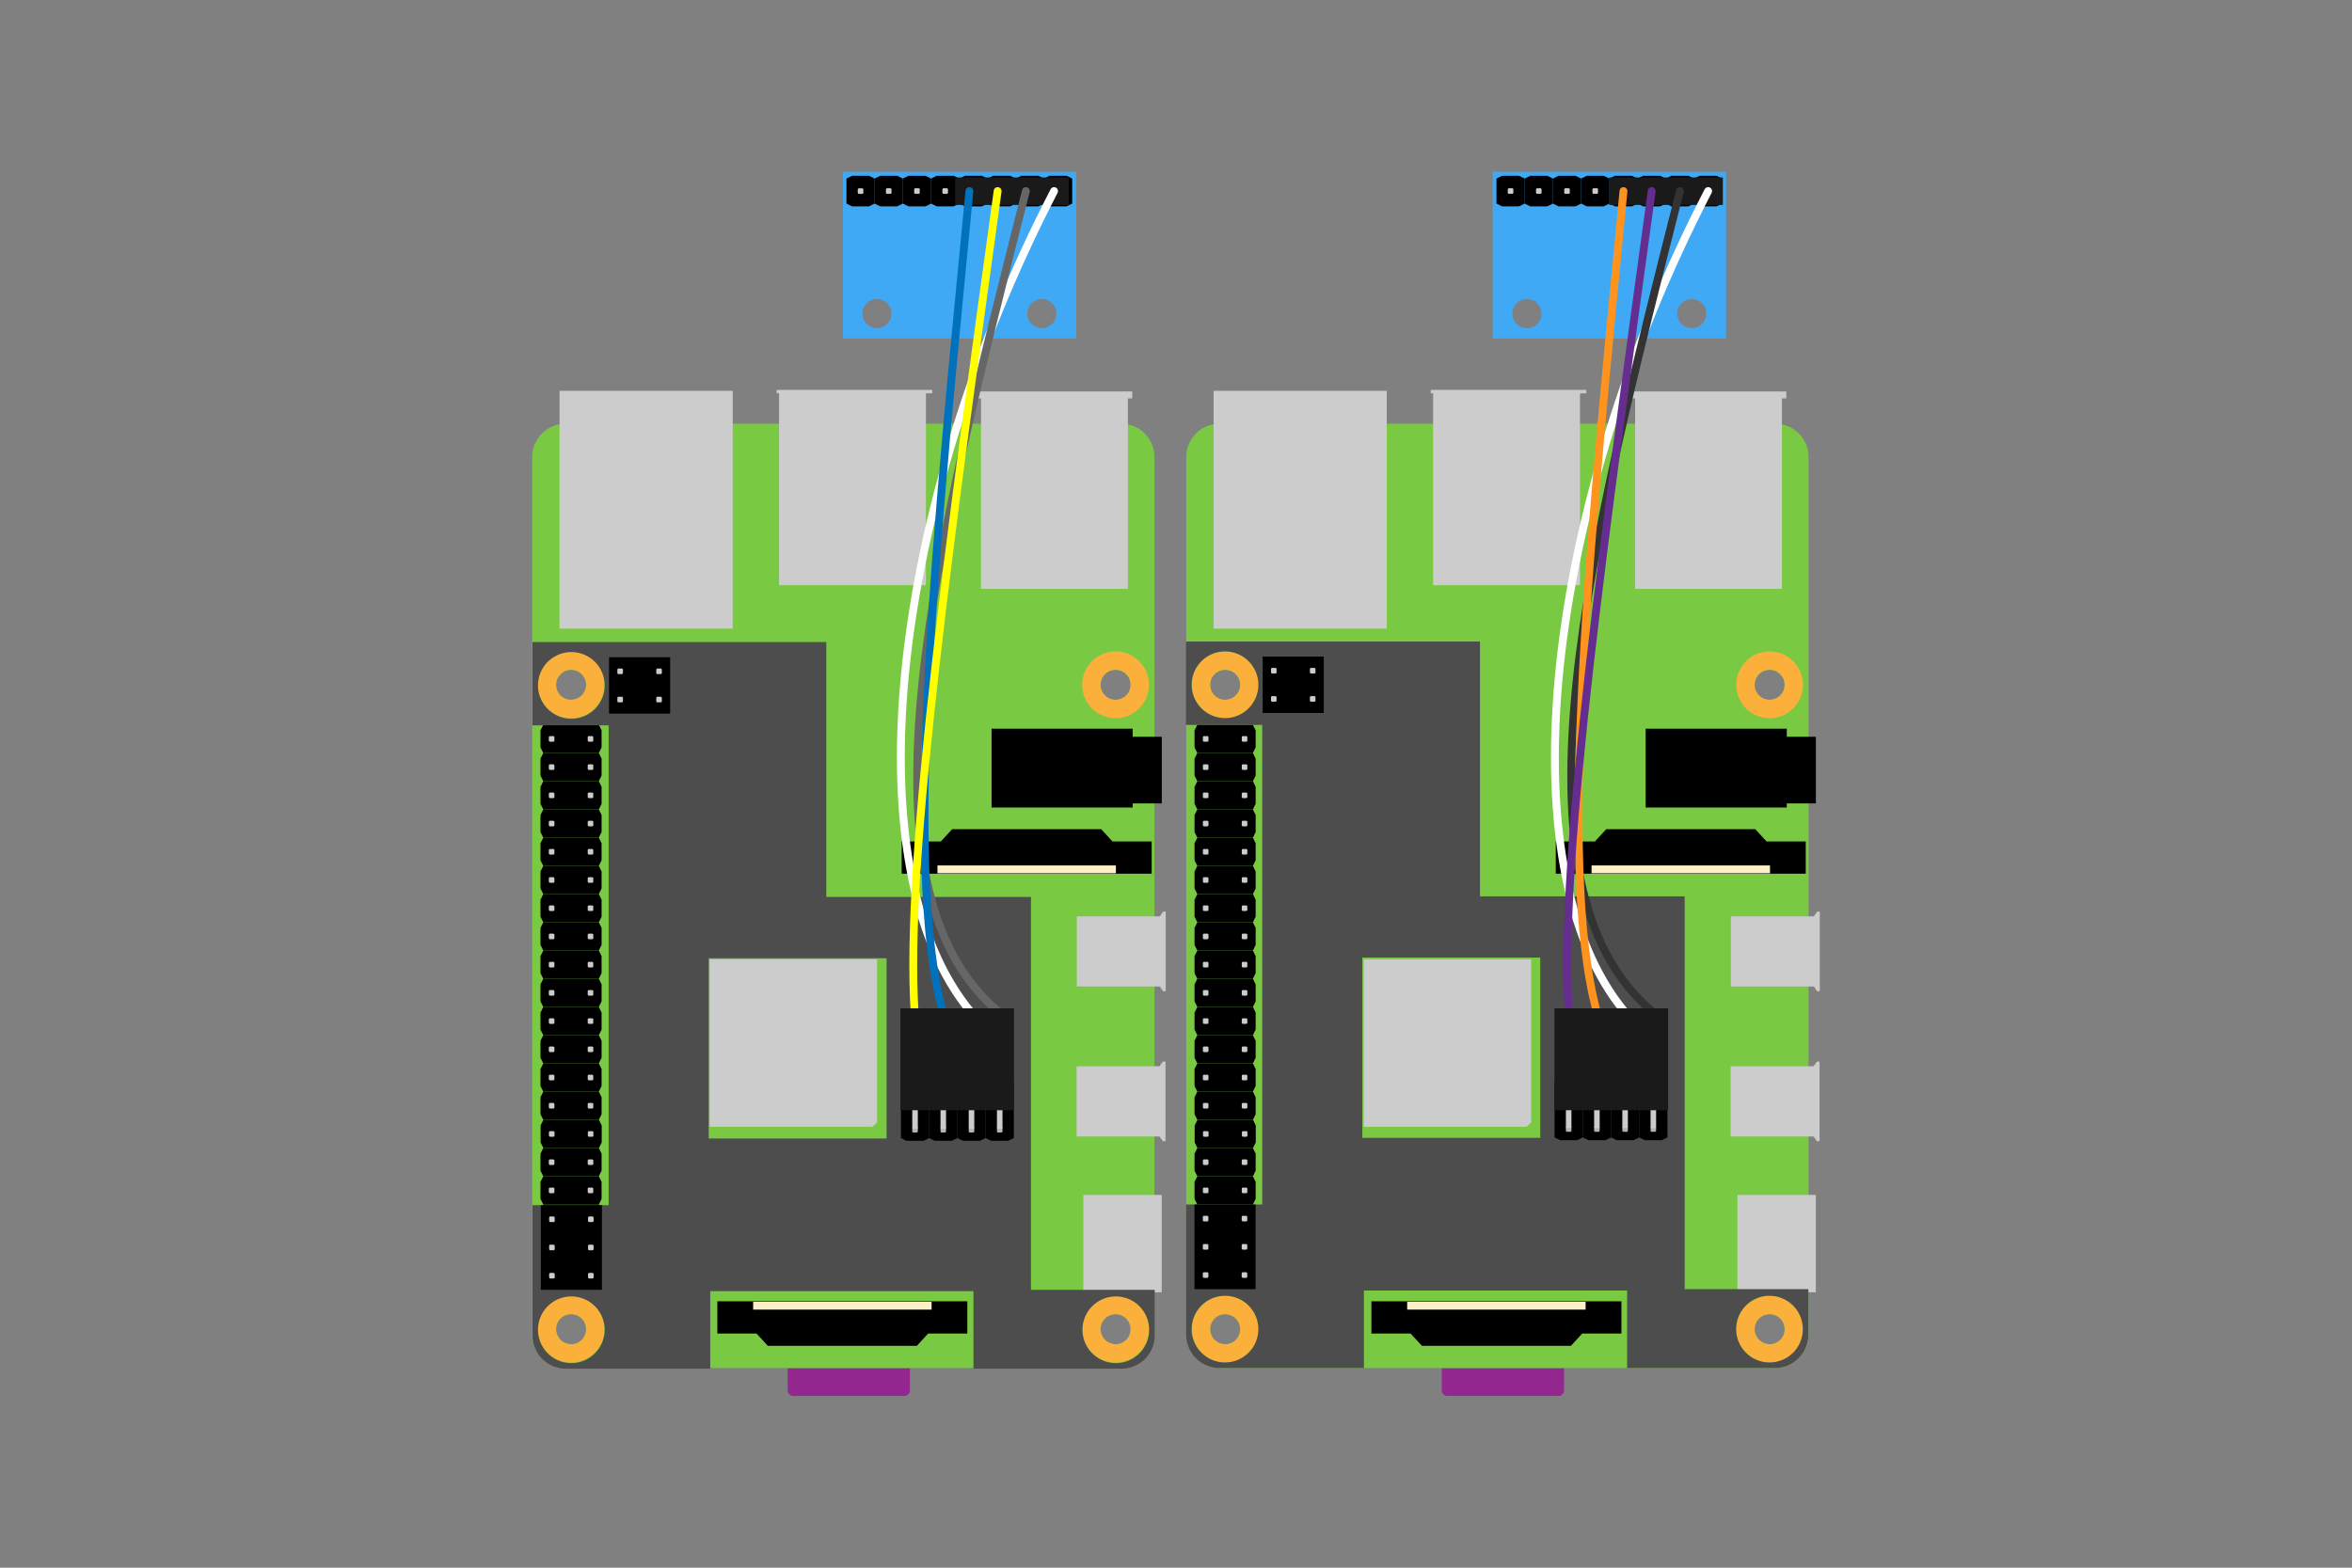 <svg xmlns="http://www.w3.org/2000/svg" viewBox="0 0 600 400"><rect x="0" y="0" width="600" height="400" fill="#808080" stroke="none"/><defs><style>.a{fill:#93278f;}.b{fill:#7ac943;}.c{fill:#fbb03b;}.d{fill:#ffefc9;}.e{fill:#ccc;}.f{fill:#4d4d4d;}.g{fill:#b3b3b3;}.h{fill:#3fa9f5;}.i{fill:#ff0;}.j{fill:#1a1a1a;}.k,.l,.m,.n,.o,.p,.q{fill:none;stroke-linecap:round;stroke-miterlimit:10;stroke-width:2px;}.k{stroke:#fff;}.l{stroke:#333;}.m{stroke:#ff931e;}.n{stroke:#662d91;}.o{stroke:#666;}.p{stroke:#0071bc;}.q{stroke:#ff0;}</style></defs><path class="a" d="M230.71,356.17H202.36a1.42,1.42,0,0,1-1.42-1.41v-5.67h31.18v5.67A1.41,1.41,0,0,1,230.71,356.17Z"/><path class="a" d="M397.56,356.17H369.21a1.41,1.41,0,0,1-1.41-1.41v-5.67H399v5.67A1.42,1.42,0,0,1,397.56,356.17Z"/><path class="b" d="M452.86,108.11H311.13a8.51,8.51,0,0,0-8.51,8.5V340.55a8.51,8.51,0,0,0,8.51,8.51H452.86a8.5,8.5,0,0,0,8.5-8.51V116.61A8.5,8.5,0,0,0,452.86,108.11ZM312.54,343a3.83,3.83,0,1,1,3.83-3.83A3.82,3.82,0,0,1,312.54,343Zm0-164.41a3.83,3.83,0,1,1,3.83-3.82A3.82,3.82,0,0,1,312.54,178.55ZM451.44,343a3.83,3.83,0,1,1,3.83-3.83A3.82,3.82,0,0,1,451.44,343Zm0-164.41a3.83,3.83,0,1,1,3.83-3.82A3.82,3.82,0,0,1,451.44,178.55Z"/><path class="c" d="M312.54,330.63a8.51,8.51,0,1,0,8.51,8.5A8.51,8.51,0,0,0,312.54,330.63Zm0,12.33a3.83,3.83,0,1,1,3.83-3.83A3.82,3.82,0,0,1,312.54,343Z"/><path class="c" d="M451.44,330.63a8.51,8.51,0,1,0,8.51,8.5A8.51,8.51,0,0,0,451.44,330.63Zm0,12.33a3.83,3.83,0,1,1,3.83-3.83A3.83,3.83,0,0,1,451.44,343Z"/><path class="c" d="M451.44,166.22a8.51,8.51,0,1,0,8.51,8.51A8.51,8.51,0,0,0,451.44,166.22Zm0,12.33a3.83,3.83,0,1,1,3.83-3.82A3.83,3.83,0,0,1,451.44,178.55Z"/><path class="c" d="M312.54,166.22a8.51,8.51,0,1,0,8.51,8.51A8.51,8.51,0,0,0,312.54,166.22Zm0,12.33a3.83,3.83,0,1,1,3.83-3.82A3.82,3.82,0,0,1,312.54,178.55Z"/><polygon points="450.66 214.71 447.76 211.56 447.76 211.56 409.76 211.56 409.76 211.56 406.87 214.71 396.88 214.71 396.88 222.93 460.65 222.93 460.65 214.71 450.66 214.71"/><rect class="d" x="406.01" y="220.82" width="45.52" height="2"/><polygon class="e" points="390.6 286.38 390.6 244.78 347.88 244.78 347.88 287.5 389.43 287.5 390.6 286.38"/><rect class="e" x="309.59" y="99.72" width="44.18" height="60.68"/><polygon class="e" points="404.67 99.48 364.99 99.48 364.99 100.36 365.59 100.36 365.59 149.31 403.06 149.31 403.06 100.36 404.67 100.36 404.67 99.48"/><polygon class="e" points="455.69 99.88 416.01 99.88 416.01 101.65 417.12 101.65 417.12 150.25 454.58 150.25 454.58 101.65 455.69 101.65 455.69 99.88"/><polygon points="359.84 340.25 362.74 343.4 362.74 343.4 400.74 343.4 400.74 343.4 403.63 340.25 413.63 340.25 413.63 332.03 349.85 332.03 349.85 340.25 359.84 340.25"/><rect class="d" x="358.98" y="332.14" width="45.52" height="2" transform="translate(763.47 666.29) rotate(180)"/><polygon class="e" points="463.56 232.59 462.72 233.81 441.55 233.81 441.55 251.71 462.72 251.71 462.72 251.71 463.56 252.92 464.23 252.92 464.23 232.59 463.56 232.59"/><polygon class="e" points="463.5 270.86 462.66 272.07 441.49 272.07 441.49 289.98 462.66 289.98 462.66 289.98 463.5 291.19 464.17 291.19 464.17 270.86 463.5 270.86"/><rect class="e" x="443.22" y="304.88" width="20" height="24.85"/><polygon points="463.24 187.99 455.81 187.99 455.81 185.93 419.81 185.93 419.81 206.04 455.81 206.04 455.81 204.99 463.24 204.99 463.24 187.99"/><polygon points="305.44 321.73 304.73 323.17 304.73 327.49 305.44 328.93 319.62 328.93 320.32 327.49 320.32 323.17 319.62 321.73 305.44 321.73"/><rect class="e" x="306.86" y="324.62" width="1.42" height="1.42" rx="0.28"/><rect class="e" x="316.78" y="324.62" width="1.42" height="1.42" rx="0.28"/><polygon points="305.44 314.53 304.73 315.97 304.73 320.29 305.44 321.73 319.62 321.73 320.32 320.29 320.32 315.97 319.62 314.53 305.44 314.53"/><rect class="e" x="306.86" y="317.42" width="1.42" height="1.42" rx="0.28"/><rect class="e" x="316.78" y="317.42" width="1.42" height="1.42" rx="0.28"/><polygon points="305.44 307.33 304.73 308.77 304.73 313.09 305.44 314.53 319.62 314.53 320.32 313.09 320.32 308.77 319.62 307.33 305.44 307.33"/><rect class="e" x="306.86" y="310.22" width="1.42" height="1.42" rx="0.28"/><rect class="e" x="316.78" y="310.22" width="1.42" height="1.42" rx="0.28"/><polygon points="305.44 300.13 304.73 301.57 304.73 305.89 305.44 307.33 319.62 307.33 320.32 305.89 320.32 301.57 319.62 300.13 305.44 300.13"/><rect class="e" x="306.86" y="303.02" width="1.42" height="1.42" rx="0.28"/><rect class="e" x="316.78" y="303.02" width="1.42" height="1.42" rx="0.28"/><polygon points="305.44 292.93 304.73 294.37 304.73 298.69 305.44 300.13 319.62 300.13 320.32 298.69 320.32 294.37 319.62 292.93 305.44 292.93"/><rect class="e" x="306.86" y="295.82" width="1.42" height="1.42" rx="0.28"/><rect class="e" x="316.78" y="295.82" width="1.42" height="1.42" rx="0.28"/><polygon points="305.47 285.73 304.76 287.17 304.76 291.49 305.47 292.93 319.64 292.93 320.35 291.49 320.35 287.17 319.64 285.73 305.47 285.73"/><rect class="e" x="306.89" y="288.62" width="1.42" height="1.42" rx="0.28"/><rect class="e" x="316.81" y="288.62" width="1.42" height="1.42" rx="0.28"/><polygon points="305.44 278.53 304.73 279.97 304.73 284.29 305.44 285.73 319.62 285.73 320.32 284.29 320.32 279.97 319.62 278.53 305.44 278.53"/><rect class="e" x="306.86" y="281.42" width="1.42" height="1.42" rx="0.28"/><rect class="e" x="316.78" y="281.42" width="1.42" height="1.42" rx="0.28"/><polygon points="305.44 271.33 304.73 272.77 304.73 277.09 305.44 278.53 319.62 278.53 320.32 277.09 320.32 272.77 319.62 271.33 305.44 271.33"/><rect class="e" x="306.86" y="274.22" width="1.42" height="1.42" rx="0.28"/><rect class="e" x="316.78" y="274.22" width="1.42" height="1.42" rx="0.28"/><polygon points="305.44 264.13 304.73 265.57 304.73 269.89 305.44 271.33 319.62 271.33 320.32 269.89 320.32 265.57 319.62 264.13 305.44 264.13"/><rect class="e" x="306.86" y="267.02" width="1.42" height="1.42" rx="0.28"/><rect class="e" x="316.78" y="267.02" width="1.42" height="1.42" rx="0.28"/><polygon points="305.44 256.93 304.73 258.37 304.73 262.69 305.44 264.13 319.62 264.13 320.32 262.69 320.32 258.37 319.62 256.93 305.44 256.93"/><rect class="e" x="306.86" y="259.82" width="1.42" height="1.42" rx="0.28"/><rect class="e" x="316.78" y="259.82" width="1.42" height="1.42" rx="0.28"/><polygon points="305.44 249.73 304.73 251.17 304.73 255.49 305.44 256.93 319.62 256.93 320.32 255.49 320.32 251.17 319.62 249.73 305.44 249.73"/><rect class="e" x="306.86" y="252.62" width="1.42" height="1.42" rx="0.28"/><rect class="e" x="316.78" y="252.62" width="1.42" height="1.42" rx="0.28"/><polygon points="305.44 242.53 304.73 243.97 304.73 248.29 305.44 249.73 319.62 249.73 320.32 248.29 320.32 243.97 319.62 242.53 305.44 242.53"/><rect class="e" x="306.86" y="245.42" width="1.42" height="1.42" rx="0.28"/><rect class="e" x="316.78" y="245.42" width="1.42" height="1.42" rx="0.28"/><polygon points="305.44 235.33 304.73 236.77 304.73 241.09 305.44 242.53 319.62 242.53 320.32 241.09 320.32 236.77 319.62 235.33 305.44 235.33"/><rect class="e" x="306.86" y="238.22" width="1.42" height="1.42" rx="0.28"/><rect class="e" x="316.78" y="238.22" width="1.42" height="1.42" rx="0.28"/><polygon points="305.44 228.13 304.73 229.57 304.73 233.89 305.44 235.33 319.62 235.33 320.32 233.89 320.32 229.57 319.62 228.13 305.44 228.13"/><rect class="e" x="306.86" y="231.02" width="1.42" height="1.42" rx="0.28"/><rect class="e" x="316.78" y="231.02" width="1.42" height="1.42" rx="0.28"/><polygon points="305.44 220.93 304.73 222.37 304.73 226.69 305.44 228.13 319.62 228.13 320.32 226.69 320.32 222.37 319.62 220.93 305.44 220.93"/><rect class="e" x="306.86" y="223.82" width="1.42" height="1.42" rx="0.28"/><rect class="e" x="316.78" y="223.82" width="1.42" height="1.42" rx="0.28"/><polygon points="305.44 213.73 304.73 215.17 304.73 219.49 305.44 220.93 319.62 220.93 320.32 219.49 320.32 215.17 319.62 213.73 305.44 213.73"/><rect class="e" x="306.86" y="216.62" width="1.42" height="1.42" rx="0.28"/><rect class="e" x="316.78" y="216.62" width="1.42" height="1.42" rx="0.28"/><polygon points="305.44 206.53 304.73 207.97 304.73 212.29 305.44 213.73 319.62 213.73 320.32 212.29 320.32 207.97 319.62 206.53 305.44 206.53"/><rect class="e" x="306.86" y="209.42" width="1.42" height="1.42" rx="0.28"/><rect class="e" x="316.78" y="209.42" width="1.42" height="1.42" rx="0.28"/><polygon points="305.44 199.33 304.73 200.77 304.73 205.09 305.44 206.53 319.62 206.53 320.32 205.09 320.32 200.77 319.62 199.33 305.44 199.33"/><rect class="e" x="306.86" y="202.22" width="1.42" height="1.42" rx="0.28"/><rect class="e" x="316.78" y="202.22" width="1.42" height="1.42" rx="0.28"/><polygon points="305.44 192.13 304.73 193.57 304.73 197.89 305.44 199.33 319.62 199.33 320.32 197.89 320.32 193.57 319.62 192.13 305.44 192.13"/><rect class="e" x="306.86" y="195.02" width="1.42" height="1.42" rx="0.28"/><rect class="e" x="316.78" y="195.02" width="1.42" height="1.42" rx="0.28"/><polygon points="305.44 184.93 304.73 186.37 304.73 190.69 305.44 192.13 319.62 192.13 320.32 190.69 320.32 186.37 319.62 184.93 305.44 184.93"/><rect class="e" x="306.86" y="187.82" width="1.42" height="1.42" rx="0.28"/><rect class="e" x="316.78" y="187.82" width="1.42" height="1.42" rx="0.28"/><polygon points="322.86 174.72 322.15 176.16 322.15 180.49 322.86 181.93 337.04 181.93 337.74 180.49 337.74 176.16 337.04 174.72 322.86 174.72"/><rect class="e" x="324.28" y="177.62" width="1.42" height="1.42" rx="0.28"/><rect class="e" x="334.2" y="177.62" width="1.42" height="1.42" rx="0.28"/><polygon points="322.86 167.53 322.15 168.97 322.15 173.28 322.86 174.72 337.04 174.72 337.74 173.28 337.74 168.97 337.04 167.53 322.86 167.53"/><rect class="e" x="324.28" y="170.42" width="1.42" height="1.42" rx="0.28"/><rect class="e" x="334.2" y="170.42" width="1.42" height="1.42" rx="0.28"/><path class="b" d="M286,108.11H144.27a8.51,8.51,0,0,0-8.5,8.51V340.55a8.51,8.51,0,0,0,8.5,8.51H286a8.51,8.51,0,0,0,8.5-8.51V116.62A8.51,8.51,0,0,0,286,108.11ZM145.69,343a3.83,3.83,0,1,1,3.83-3.83A3.82,3.82,0,0,1,145.69,343Zm0-164.41a3.83,3.83,0,1,1,3.83-3.82A3.82,3.82,0,0,1,145.69,178.55ZM284.59,343a3.83,3.83,0,1,1,3.83-3.83A3.83,3.83,0,0,1,284.59,343Zm0-164.41a3.83,3.83,0,1,1,3.83-3.82A3.83,3.83,0,0,1,284.59,178.55Z"/><path class="c" d="M145.69,330.63a8.51,8.51,0,1,0,8.51,8.5A8.51,8.51,0,0,0,145.69,330.63Zm0,12.33a3.83,3.83,0,1,1,3.83-3.82A3.83,3.83,0,0,1,145.69,343Z"/><path class="c" d="M284.59,330.63a8.51,8.51,0,1,0,8.5,8.5A8.5,8.5,0,0,0,284.59,330.63Zm0,12.33a3.83,3.83,0,1,1,3.83-3.82A3.83,3.83,0,0,1,284.59,343Z"/><path class="c" d="M284.59,166.22a8.51,8.51,0,1,0,8.5,8.51A8.5,8.5,0,0,0,284.59,166.22Zm0,12.33a3.83,3.83,0,1,1,3.83-3.82A3.83,3.83,0,0,1,284.59,178.55Z"/><path class="c" d="M145.69,166.22a8.51,8.51,0,1,0,8.51,8.51A8.51,8.51,0,0,0,145.69,166.22Zm0,12.33a3.83,3.83,0,1,1,3.83-3.82A3.83,3.83,0,0,1,145.69,178.55Z"/><polygon points="283.81 214.71 280.91 211.56 280.91 211.56 242.91 211.56 242.91 211.56 240.01 214.71 230.02 214.71 230.02 222.93 293.8 222.93 293.8 214.71 283.81 214.71"/><rect class="d" x="239.15" y="220.82" width="45.52" height="2"/><polygon class="e" points="223.74 286.38 223.74 244.78 181.03 244.78 181.03 287.5 222.57 287.5 223.74 286.38"/><rect class="e" x="142.74" y="99.72" width="44.18" height="60.68"/><polygon class="e" points="237.82 99.48 198.13 99.48 198.13 100.36 198.74 100.36 198.74 149.31 236.21 149.31 236.21 100.36 237.82 100.36 237.82 99.48"/><polygon class="e" points="288.84 99.88 249.16 99.88 249.16 101.65 250.26 101.65 250.26 150.25 287.73 150.25 287.73 101.65 288.84 101.65 288.84 99.88"/><polygon points="192.99 340.25 195.88 343.4 195.88 343.4 233.88 343.4 233.88 343.4 236.78 340.25 246.77 340.25 246.77 332.03 183 332.03 183 340.25 192.99 340.25"/><rect class="d" x="192.12" y="332.14" width="45.52" height="2" transform="translate(429.77 666.29) rotate(180)"/><polygon class="e" points="296.71 232.59 295.87 233.81 274.7 233.81 274.7 251.71 295.87 251.71 295.87 251.71 296.71 252.92 297.38 252.92 297.38 232.59 296.71 232.59"/><polygon class="e" points="296.65 270.86 295.81 272.07 274.64 272.07 274.64 289.98 295.81 289.98 295.81 289.98 296.65 291.19 297.32 291.19 297.32 270.86 296.65 270.86"/><rect class="e" x="276.36" y="304.88" width="20" height="24.85"/><polygon points="296.38 187.99 288.95 187.99 288.95 185.93 252.95 185.93 252.95 206.04 288.95 206.04 288.95 204.99 296.38 204.99 296.38 187.99"/><polygon points="138.59 321.73 137.88 323.17 137.88 327.49 138.59 328.93 152.76 328.93 153.47 327.49 153.47 323.17 152.76 321.73 138.59 321.73"/><rect class="e" x="140.01" y="324.62" width="1.42" height="1.42" rx="0.28"/><rect class="e" x="149.93" y="324.62" width="1.42" height="1.42" rx="0.28"/><polygon points="138.59 314.53 137.88 315.97 137.88 320.29 138.59 321.73 152.76 321.73 153.47 320.29 153.47 315.97 152.76 314.53 138.59 314.53"/><rect class="e" x="140.01" y="317.42" width="1.42" height="1.42" rx="0.28"/><rect class="e" x="149.93" y="317.42" width="1.42" height="1.42" rx="0.28"/><polygon points="138.59 307.33 137.88 308.77 137.88 313.09 138.59 314.53 152.76 314.53 153.47 313.09 153.47 308.77 152.76 307.33 138.59 307.33"/><rect class="e" x="140.01" y="310.22" width="1.42" height="1.42" rx="0.28"/><rect class="e" x="149.93" y="310.22" width="1.42" height="1.42" rx="0.28"/><polygon points="138.59 300.13 137.88 301.57 137.88 305.89 138.59 307.33 152.76 307.33 153.47 305.89 153.47 301.57 152.76 300.13 138.59 300.13"/><rect class="e" x="140.01" y="303.02" width="1.42" height="1.42" rx="0.28"/><rect class="e" x="149.93" y="303.02" width="1.42" height="1.42" rx="0.28"/><polygon points="138.59 292.93 137.88 294.37 137.88 298.69 138.59 300.13 152.76 300.13 153.47 298.69 153.47 294.37 152.76 292.93 138.59 292.93"/><rect class="e" x="140.01" y="295.82" width="1.42" height="1.42" rx="0.28"/><rect class="e" x="149.93" y="295.82" width="1.42" height="1.42" rx="0.28"/><polygon points="138.62 285.73 137.91 287.17 137.91 291.49 138.62 292.93 152.79 292.93 153.5 291.49 153.5 287.17 152.79 285.73 138.62 285.73"/><rect class="e" x="140.04" y="288.62" width="1.42" height="1.42" rx="0.28"/><rect class="e" x="149.96" y="288.62" width="1.42" height="1.42" rx="0.28"/><polygon points="138.59 278.53 137.88 279.97 137.88 284.29 138.59 285.73 152.76 285.73 153.47 284.29 153.47 279.97 152.76 278.53 138.59 278.53"/><rect class="e" x="140.01" y="281.42" width="1.42" height="1.42" rx="0.28"/><rect class="e" x="149.93" y="281.42" width="1.42" height="1.42" rx="0.28"/><polygon points="138.59 271.33 137.88 272.77 137.88 277.09 138.59 278.53 152.76 278.53 153.47 277.09 153.47 272.77 152.76 271.33 138.59 271.33"/><rect class="e" x="140.01" y="274.22" width="1.42" height="1.42" rx="0.28"/><rect class="e" x="149.93" y="274.22" width="1.42" height="1.42" rx="0.28"/><polygon points="138.59 264.13 137.88 265.57 137.88 269.89 138.59 271.33 152.76 271.33 153.47 269.89 153.47 265.57 152.76 264.13 138.59 264.13"/><rect class="e" x="140.01" y="267.02" width="1.42" height="1.42" rx="0.28"/><rect class="e" x="149.93" y="267.02" width="1.42" height="1.42" rx="0.28"/><polygon points="138.59 256.93 137.88 258.37 137.88 262.69 138.59 264.13 152.76 264.13 153.47 262.69 153.47 258.37 152.76 256.93 138.59 256.93"/><rect class="e" x="140.01" y="259.82" width="1.42" height="1.42" rx="0.28"/><rect class="e" x="149.93" y="259.82" width="1.42" height="1.42" rx="0.28"/><polygon points="138.59 249.73 137.88 251.17 137.88 255.49 138.59 256.93 152.76 256.93 153.47 255.49 153.47 251.17 152.76 249.73 138.59 249.73"/><rect class="e" x="140.01" y="252.62" width="1.42" height="1.42" rx="0.28"/><rect class="e" x="149.93" y="252.62" width="1.42" height="1.42" rx="0.28"/><polygon points="138.59 242.53 137.88 243.97 137.88 248.29 138.59 249.73 152.76 249.73 153.47 248.29 153.47 243.97 152.76 242.53 138.59 242.53"/><rect class="e" x="140.01" y="245.42" width="1.42" height="1.42" rx="0.28"/><rect class="e" x="149.93" y="245.42" width="1.42" height="1.42" rx="0.28"/><polygon points="138.59 235.33 137.88 236.77 137.88 241.09 138.59 242.53 152.76 242.53 153.47 241.09 153.47 236.77 152.76 235.33 138.59 235.33"/><rect class="e" x="140.01" y="238.22" width="1.42" height="1.42" rx="0.28"/><rect class="e" x="149.93" y="238.22" width="1.42" height="1.42" rx="0.28"/><polygon points="138.59 228.13 137.88 229.57 137.88 233.89 138.59 235.33 152.76 235.33 153.47 233.89 153.47 229.57 152.76 228.13 138.59 228.13"/><rect class="e" x="140.01" y="231.02" width="1.42" height="1.42" rx="0.28"/><rect class="e" x="149.93" y="231.02" width="1.42" height="1.42" rx="0.28"/><polygon points="138.59 220.93 137.88 222.37 137.88 226.69 138.59 228.13 152.76 228.13 153.47 226.69 153.47 222.37 152.76 220.93 138.59 220.93"/><rect class="e" x="140.01" y="223.82" width="1.42" height="1.42" rx="0.28"/><rect class="e" x="149.93" y="223.82" width="1.42" height="1.42" rx="0.28"/><polygon points="138.59 213.73 137.88 215.17 137.88 219.49 138.59 220.93 152.76 220.93 153.47 219.49 153.47 215.17 152.76 213.73 138.59 213.73"/><rect class="e" x="140.01" y="216.62" width="1.42" height="1.42" rx="0.28"/><rect class="e" x="149.93" y="216.62" width="1.42" height="1.42" rx="0.28"/><polygon points="138.59 206.53 137.88 207.97 137.88 212.29 138.59 213.73 152.76 213.73 153.47 212.29 153.47 207.97 152.76 206.53 138.59 206.53"/><rect class="e" x="140.01" y="209.42" width="1.42" height="1.42" rx="0.28"/><rect class="e" x="149.93" y="209.42" width="1.42" height="1.42" rx="0.28"/><polygon points="138.59 199.33 137.88 200.77 137.88 205.09 138.59 206.53 152.76 206.53 153.47 205.09 153.47 200.77 152.76 199.33 138.59 199.33"/><rect class="e" x="140.01" y="202.22" width="1.42" height="1.42" rx="0.28"/><rect class="e" x="149.93" y="202.22" width="1.42" height="1.42" rx="0.28"/><polygon points="138.59 192.13 137.88 193.57 137.88 197.89 138.59 199.33 152.76 199.33 153.47 197.89 153.47 193.57 152.76 192.13 138.59 192.13"/><rect class="e" x="140.01" y="195.02" width="1.42" height="1.42" rx="0.28"/><rect class="e" x="149.93" y="195.02" width="1.42" height="1.42" rx="0.28"/><polygon points="138.59 184.93 137.88 186.37 137.88 190.69 138.59 192.13 152.76 192.13 153.47 190.69 153.47 186.37 152.76 184.93 138.59 184.93"/><rect class="e" x="140.01" y="187.82" width="1.42" height="1.42" rx="0.28"/><rect class="e" x="149.93" y="187.82" width="1.42" height="1.42" rx="0.28"/><polygon points="156.01 174.72 155.3 176.16 155.3 180.49 156.01 181.93 170.18 181.93 170.89 180.49 170.89 176.16 170.18 174.72 156.01 174.72"/><rect class="e" x="157.43" y="177.62" width="1.42" height="1.42" rx="0.28"/><rect class="e" x="167.35" y="177.62" width="1.42" height="1.42" rx="0.28"/><polygon points="156.01 167.53 155.3 168.97 155.3 173.28 156.01 174.72 170.18 174.72 170.89 173.28 170.89 168.97 170.18 167.53 156.01 167.53"/><rect class="e" x="157.43" y="170.42" width="1.42" height="1.42" rx="0.28"/><rect class="e" x="167.35" y="170.42" width="1.42" height="1.42" rx="0.28"/><path class="f" d="M429.77,328.93V228.7H377.54v-65h-75v21.26H322V307.33H302.59v33.22a8.5,8.5,0,0,0,8.5,8.51h36.85V329.28h67.14v19.78h37.74a8.51,8.51,0,0,0,8.5-8.51V328.93ZM312.5,183.23a8.51,8.51,0,1,1,8.51-8.51A8.51,8.51,0,0,1,312.5,183.23Zm0,164.41a8.51,8.51,0,1,1,8.51-8.51A8.51,8.51,0,0,1,312.5,347.64Zm80.42-57.32H347.53v-46h45.39Zm58.48,57.32a8.51,8.51,0,1,1,8.51-8.51A8.5,8.5,0,0,1,451.4,347.64Z"/><rect x="322.11" y="167.52" width="15.59" height="14.4"/><rect class="e" x="324.24" y="177.62" width="1.42" height="1.42" rx="0.28"/><rect class="e" x="334.16" y="177.62" width="1.42" height="1.42" rx="0.28"/><rect class="e" x="324.24" y="170.42" width="1.42" height="1.42" rx="0.28"/><rect class="e" x="334.16" y="170.42" width="1.42" height="1.42" rx="0.28"/><rect x="304.71" y="307.33" width="15.59" height="21.6"/><rect class="e" x="306.84" y="324.62" width="1.42" height="1.42" rx="0.28"/><rect class="e" x="316.76" y="324.62" width="1.42" height="1.42" rx="0.28"/><rect class="e" x="306.84" y="317.42" width="1.42" height="1.42" rx="0.28"/><rect class="e" x="316.76" y="317.42" width="1.42" height="1.42" rx="0.28"/><rect class="e" x="306.84" y="310.22" width="1.42" height="1.42" rx="0.28"/><rect class="e" x="316.76" y="310.22" width="1.42" height="1.42" rx="0.28"/><polygon points="418.17 290.21 419.61 290.92 423.93 290.92 425.37 290.21 425.37 276.04 423.93 275.33 419.61 275.33 418.17 276.04 418.17 290.21"/><rect class="g" x="421.07" y="287.37" width="1.42" height="1.42" rx="0.28" transform="translate(133.69 709.86) rotate(-90)"/><rect class="e" x="409.73" y="275.1" width="24.09" height="1.42" rx="0.28" transform="translate(145.96 697.58) rotate(-90)"/><polygon points="410.97 290.21 412.41 290.92 416.73 290.92 418.17 290.21 418.17 276.04 416.73 275.33 412.41 275.33 410.97 276.04 410.97 290.21"/><rect class="g" x="413.87" y="287.37" width="1.42" height="1.42" rx="0.28" transform="translate(126.49 702.66) rotate(-90)"/><rect class="e" x="402.53" y="275.1" width="24.09" height="1.42" rx="0.28" transform="translate(138.76 690.38) rotate(-90)"/><polygon points="403.77 290.21 405.21 290.92 409.53 290.92 410.97 290.21 410.97 276.04 409.53 275.33 405.21 275.33 403.77 276.04 403.77 290.21"/><rect class="g" x="406.67" y="287.37" width="1.42" height="1.42" rx="0.28" transform="translate(119.29 695.46) rotate(-90)"/><rect class="e" x="395.33" y="275.1" width="24.09" height="1.42" rx="0.28" transform="translate(131.56 683.18) rotate(-90)"/><polygon points="396.57 290.21 398.01 290.92 402.33 290.92 403.77 290.21 403.77 276.04 402.33 275.33 398.01 275.33 396.57 276.04 396.57 290.21"/><rect class="g" x="399.47" y="287.37" width="1.42" height="1.42" rx="0.28" transform="translate(112.09 688.26) rotate(-90)"/><rect class="e" x="388.13" y="275.1" width="24.09" height="1.42" rx="0.28" transform="translate(124.36 675.98) rotate(-90)"/><path class="f" d="M263,329.1V228.87H210.79V163.82H135.84v21.26h19.43V307.5H135.84v33.22a8.5,8.5,0,0,0,8.5,8.5h36.85V329.44h67.14v19.78h37.74a8.49,8.49,0,0,0,8.5-8.5V329.1ZM145.76,183.4a8.51,8.51,0,1,1,8.5-8.51A8.51,8.51,0,0,1,145.76,183.4Zm0,164.41a8.51,8.51,0,1,1,8.5-8.51A8.51,8.51,0,0,1,145.76,347.81Zm80.41-57.32H180.79v-46h45.38Zm58.49,57.32a8.51,8.51,0,1,1,8.5-8.51A8.51,8.51,0,0,1,284.66,347.81Z"/><rect x="155.37" y="167.69" width="15.59" height="14.4"/><rect class="e" x="157.49" y="177.78" width="1.42" height="1.42" rx="0.28"/><rect class="e" x="167.42" y="177.78" width="1.42" height="1.42" rx="0.28"/><rect class="e" x="157.49" y="170.58" width="1.42" height="1.42" rx="0.28"/><rect class="e" x="167.42" y="170.58" width="1.42" height="1.42" rx="0.28"/><rect x="137.96" y="307.5" width="15.59" height="21.6"/><rect class="e" x="140.09" y="324.79" width="1.42" height="1.42" rx="0.28"/><rect class="e" x="150.01" y="324.79" width="1.42" height="1.42" rx="0.28"/><rect class="e" x="140.09" y="317.59" width="1.42" height="1.42" rx="0.28"/><rect class="e" x="150.01" y="317.59" width="1.42" height="1.42" rx="0.28"/><rect class="e" x="140.09" y="310.39" width="1.42" height="1.42" rx="0.28"/><rect class="e" x="150.01" y="310.39" width="1.42" height="1.42" rx="0.28"/><polygon points="251.43 290.38 252.87 291.08 257.19 291.08 258.63 290.38 258.63 276.2 257.19 275.5 252.87 275.5 251.43 276.2 251.43 290.38"/><rect class="g" x="254.32" y="287.54" width="1.42" height="1.42" rx="0.28" transform="translate(-33.22 543.28) rotate(-90)"/><rect class="e" x="242.98" y="275.27" width="24.09" height="1.42" rx="0.28" transform="translate(-20.95 531.01) rotate(-90)"/><polygon points="244.23 290.38 245.67 291.08 249.99 291.08 251.43 290.38 251.43 276.2 249.99 275.5 245.67 275.5 244.23 276.2 244.23 290.38"/><rect class="g" x="247.12" y="287.54" width="1.42" height="1.42" rx="0.28" transform="translate(-40.42 536.08) rotate(-90)"/><rect class="e" x="235.78" y="275.27" width="24.09" height="1.42" rx="0.28" transform="translate(-28.15 523.81) rotate(-90)"/><polygon points="237.03 290.38 238.47 291.08 242.79 291.08 244.23 290.38 244.23 276.2 242.79 275.5 238.47 275.5 237.03 276.2 237.03 290.38"/><rect class="g" x="239.92" y="287.54" width="1.42" height="1.42" rx="0.28" transform="translate(-47.62 528.88) rotate(-90)"/><rect class="e" x="228.58" y="275.27" width="24.09" height="1.42" rx="0.28" transform="translate(-35.35 516.61) rotate(-90)"/><polygon points="229.83 290.38 231.27 291.08 235.59 291.08 237.03 290.38 237.03 276.2 235.59 275.5 231.27 275.5 229.83 276.2 229.83 290.38"/><rect class="g" x="232.72" y="287.54" width="1.42" height="1.42" rx="0.28" transform="translate(-54.82 521.68) rotate(-90)"/><rect class="e" x="221.38" y="275.27" width="24.09" height="1.42" rx="0.28" transform="translate(-42.55 509.41) rotate(-90)"/><path class="h" d="M380.79,43.83V86.35h59.52V43.83Zm8.74,39.89a3.71,3.71,0,1,1,3.7-3.71A3.7,3.7,0,0,1,389.53,83.72Zm42.05,0a3.71,3.71,0,1,1,3.7-3.71A3.71,3.71,0,0,1,431.58,83.72Z"/><polyline points="388.95 45.56 387.51 44.85 383.19 44.85 381.75 45.56 381.75 51.94 383.19 52.65 387.51 52.65 388.95 51.94"/><line class="i" x1="381.75" y1="51.94" x2="381.75" y2="51.94"/><rect class="e" x="384.64" y="48.04" width="1.42" height="1.42" rx="0.28" transform="translate(434.1 -336.6) rotate(90)"/><polyline points="396.15 45.56 394.71 44.85 390.39 44.85 388.95 45.56 388.95 51.94 390.39 52.65 394.71 52.65 396.15 51.94"/><line class="i" x1="388.95" y1="51.94" x2="388.95" y2="51.94"/><rect class="e" x="391.84" y="48.04" width="1.42" height="1.42" rx="0.28" transform="translate(441.3 -343.8) rotate(90)"/><polyline points="403.35 45.56 401.91 44.85 397.59 44.85 396.15 45.56 396.15 51.94 397.59 52.65 401.91 52.65 403.35 51.94"/><line class="i" x1="396.15" y1="51.94" x2="396.15" y2="51.94"/><rect class="e" x="399.04" y="48.04" width="1.42" height="1.42" rx="0.28" transform="translate(448.5 -351) rotate(90)"/><polyline points="410.55 45.56 409.11 44.85 404.79 44.85 403.35 45.56 403.35 51.94 404.79 52.65 409.11 52.65 410.55 51.94"/><line class="i" x1="403.35" y1="51.94" x2="403.35" y2="51.94"/><rect class="e" x="406.24" y="48.04" width="1.42" height="1.42" rx="0.28" transform="translate(455.7 -358.2) rotate(90)"/><polyline points="439.35 45.56 437.91 44.85 433.59 44.85 432.15 45.56 432.15 51.94 433.59 52.65 437.91 52.65 439.35 51.94"/><line class="i" x1="432.15" y1="51.94" x2="432.15" y2="51.94"/><rect class="e" x="435.04" y="48.04" width="1.42" height="1.42" rx="0.28" transform="translate(484.5 -387) rotate(90)"/><polyline points="432.15 45.56 430.71 44.85 426.39 44.85 424.95 45.56 424.95 51.94 426.39 52.65 430.71 52.65 432.15 51.94"/><line class="i" x1="424.95" y1="51.94" x2="424.95" y2="51.94"/><rect class="e" x="427.84" y="48.04" width="1.42" height="1.42" rx="0.28" transform="translate(477.3 -379.8) rotate(90)"/><polyline points="424.95 45.56 423.51 44.85 419.19 44.85 417.75 45.56 417.75 51.94 419.19 52.65 423.51 52.65 424.95 51.94"/><line class="i" x1="417.75" y1="51.94" x2="417.75" y2="51.94"/><rect class="e" x="420.64" y="48.04" width="1.42" height="1.42" rx="0.28" transform="translate(470.1 -372.6) rotate(90)"/><polyline points="417.75 45.56 416.31 44.85 411.99 44.85 410.55 45.56 410.55 51.94 411.99 52.65 416.31 52.65 417.75 51.94"/><line class="i" x1="410.55" y1="51.94" x2="410.55" y2="51.94"/><rect class="e" x="413.44" y="48.04" width="1.42" height="1.42" rx="0.28" transform="translate(462.9 -365.4) rotate(90)"/><path class="h" d="M215,43.83V86.35h59.53V43.83Zm8.74,39.89A3.71,3.71,0,1,1,227.4,80,3.71,3.71,0,0,1,223.7,83.72Zm42.05,0a3.71,3.71,0,1,1,3.7-3.71A3.71,3.71,0,0,1,265.75,83.72Z"/><polyline points="223.13 45.56 221.69 44.85 217.37 44.85 215.93 45.56 215.93 51.94 217.37 52.65 221.68 52.65 223.12 51.94"/><line class="i" x1="215.92" y1="51.94" x2="215.93" y2="51.94"/><rect class="e" x="218.82" y="48.04" width="1.42" height="1.42" rx="0.28" transform="translate(268.28 -170.77) rotate(90)"/><polyline points="230.32 45.56 228.88 44.85 224.56 44.85 223.12 45.56 223.12 51.94 224.56 52.65 228.88 52.65 230.32 51.94"/><line class="i" x1="223.12" y1="51.94" x2="223.12" y2="51.94"/><rect class="e" x="226.01" y="48.04" width="1.42" height="1.42" rx="0.28" transform="translate(275.47 -177.97) rotate(90)"/><polyline points="237.52 45.56 236.08 44.85 231.76 44.85 230.32 45.56 230.32 51.94 231.76 52.65 236.08 52.65 237.52 51.94"/><line class="i" x1="230.32" y1="51.94" x2="230.32" y2="51.94"/><rect class="e" x="233.21" y="48.04" width="1.42" height="1.42" rx="0.28" transform="translate(282.67 -185.17) rotate(90)"/><polyline points="244.72 45.56 243.28 44.85 238.96 44.85 237.52 45.56 237.52 51.94 238.96 52.65 243.28 52.65 244.72 51.94"/><line class="i" x1="237.52" y1="51.94" x2="237.52" y2="51.94"/><rect class="e" x="240.41" y="48.04" width="1.42" height="1.42" rx="0.28" transform="translate(289.87 -192.37) rotate(90)"/><polyline points="273.52 45.56 272.08 44.85 267.76 44.85 266.32 45.56 266.32 51.94 267.76 52.65 272.08 52.65 273.52 51.94"/><line class="i" x1="266.32" y1="51.94" x2="266.32" y2="51.94"/><rect class="e" x="269.21" y="48.04" width="1.42" height="1.42" rx="0.28" transform="translate(318.67 -221.17) rotate(90)"/><polyline points="266.32 45.56 264.88 44.85 260.56 44.85 259.12 45.56 259.12 51.94 260.56 52.65 264.88 52.65 266.32 51.94"/><line class="i" x1="259.12" y1="51.94" x2="259.12" y2="51.94"/><rect class="e" x="262.01" y="48.04" width="1.42" height="1.42" rx="0.28" transform="translate(311.47 -213.97) rotate(90)"/><polyline points="259.12 45.56 257.68 44.85 253.36 44.85 251.92 45.56 251.92 51.94 253.36 52.65 257.68 52.65 259.12 51.94"/><line class="i" x1="251.92" y1="51.94" x2="251.92" y2="51.94"/><rect class="e" x="254.81" y="48.04" width="1.42" height="1.42" rx="0.28" transform="translate(304.27 -206.77) rotate(90)"/><polyline points="251.92 45.56 250.48 44.85 246.16 44.85 244.72 45.56 244.72 51.94 246.16 52.65 250.48 52.65 251.92 51.94"/><line class="i" x1="244.72" y1="51.94" x2="244.72" y2="51.94"/><rect class="e" x="247.61" y="48.04" width="1.42" height="1.42" rx="0.28" transform="translate(297.07 -199.57) rotate(90)"/><rect class="j" x="410.51" y="45.28" width="29" height="7"/><path class="k" d="M435.75,48.75c-41.68,80.57-52.1,172.44-21.18,209.53"/><path class="l" d="M428.55,48.75c-22.13,87.75-46,177.08-6.78,209.53"/><path class="m" d="M414.15,48.75C406,133.48,397,220.27,407.37,258.28"/><path class="n" d="M421.35,48.75c-11.46,83.74-23.76,170.15-21.18,209.53"/><rect class="j" x="396.54" y="257.28" width="29" height="26"/><rect class="j" x="243.65" y="45.28" width="29" height="7"/><path class="k" d="M268.9,48.75c-41.68,80.57-52.1,172.44-21.18,209.53"/><path class="o" d="M261.7,48.75c-22.13,87.75-46,177.08-6.78,209.53"/><path class="p" d="M247.3,48.75c-8.16,84.73-17.15,171.52-6.78,209.53"/><path class="q" d="M254.5,48.75C243,132.49,230.73,218.9,233.32,258.28"/><rect class="j" x="229.68" y="257.28" width="29" height="26"/></svg>